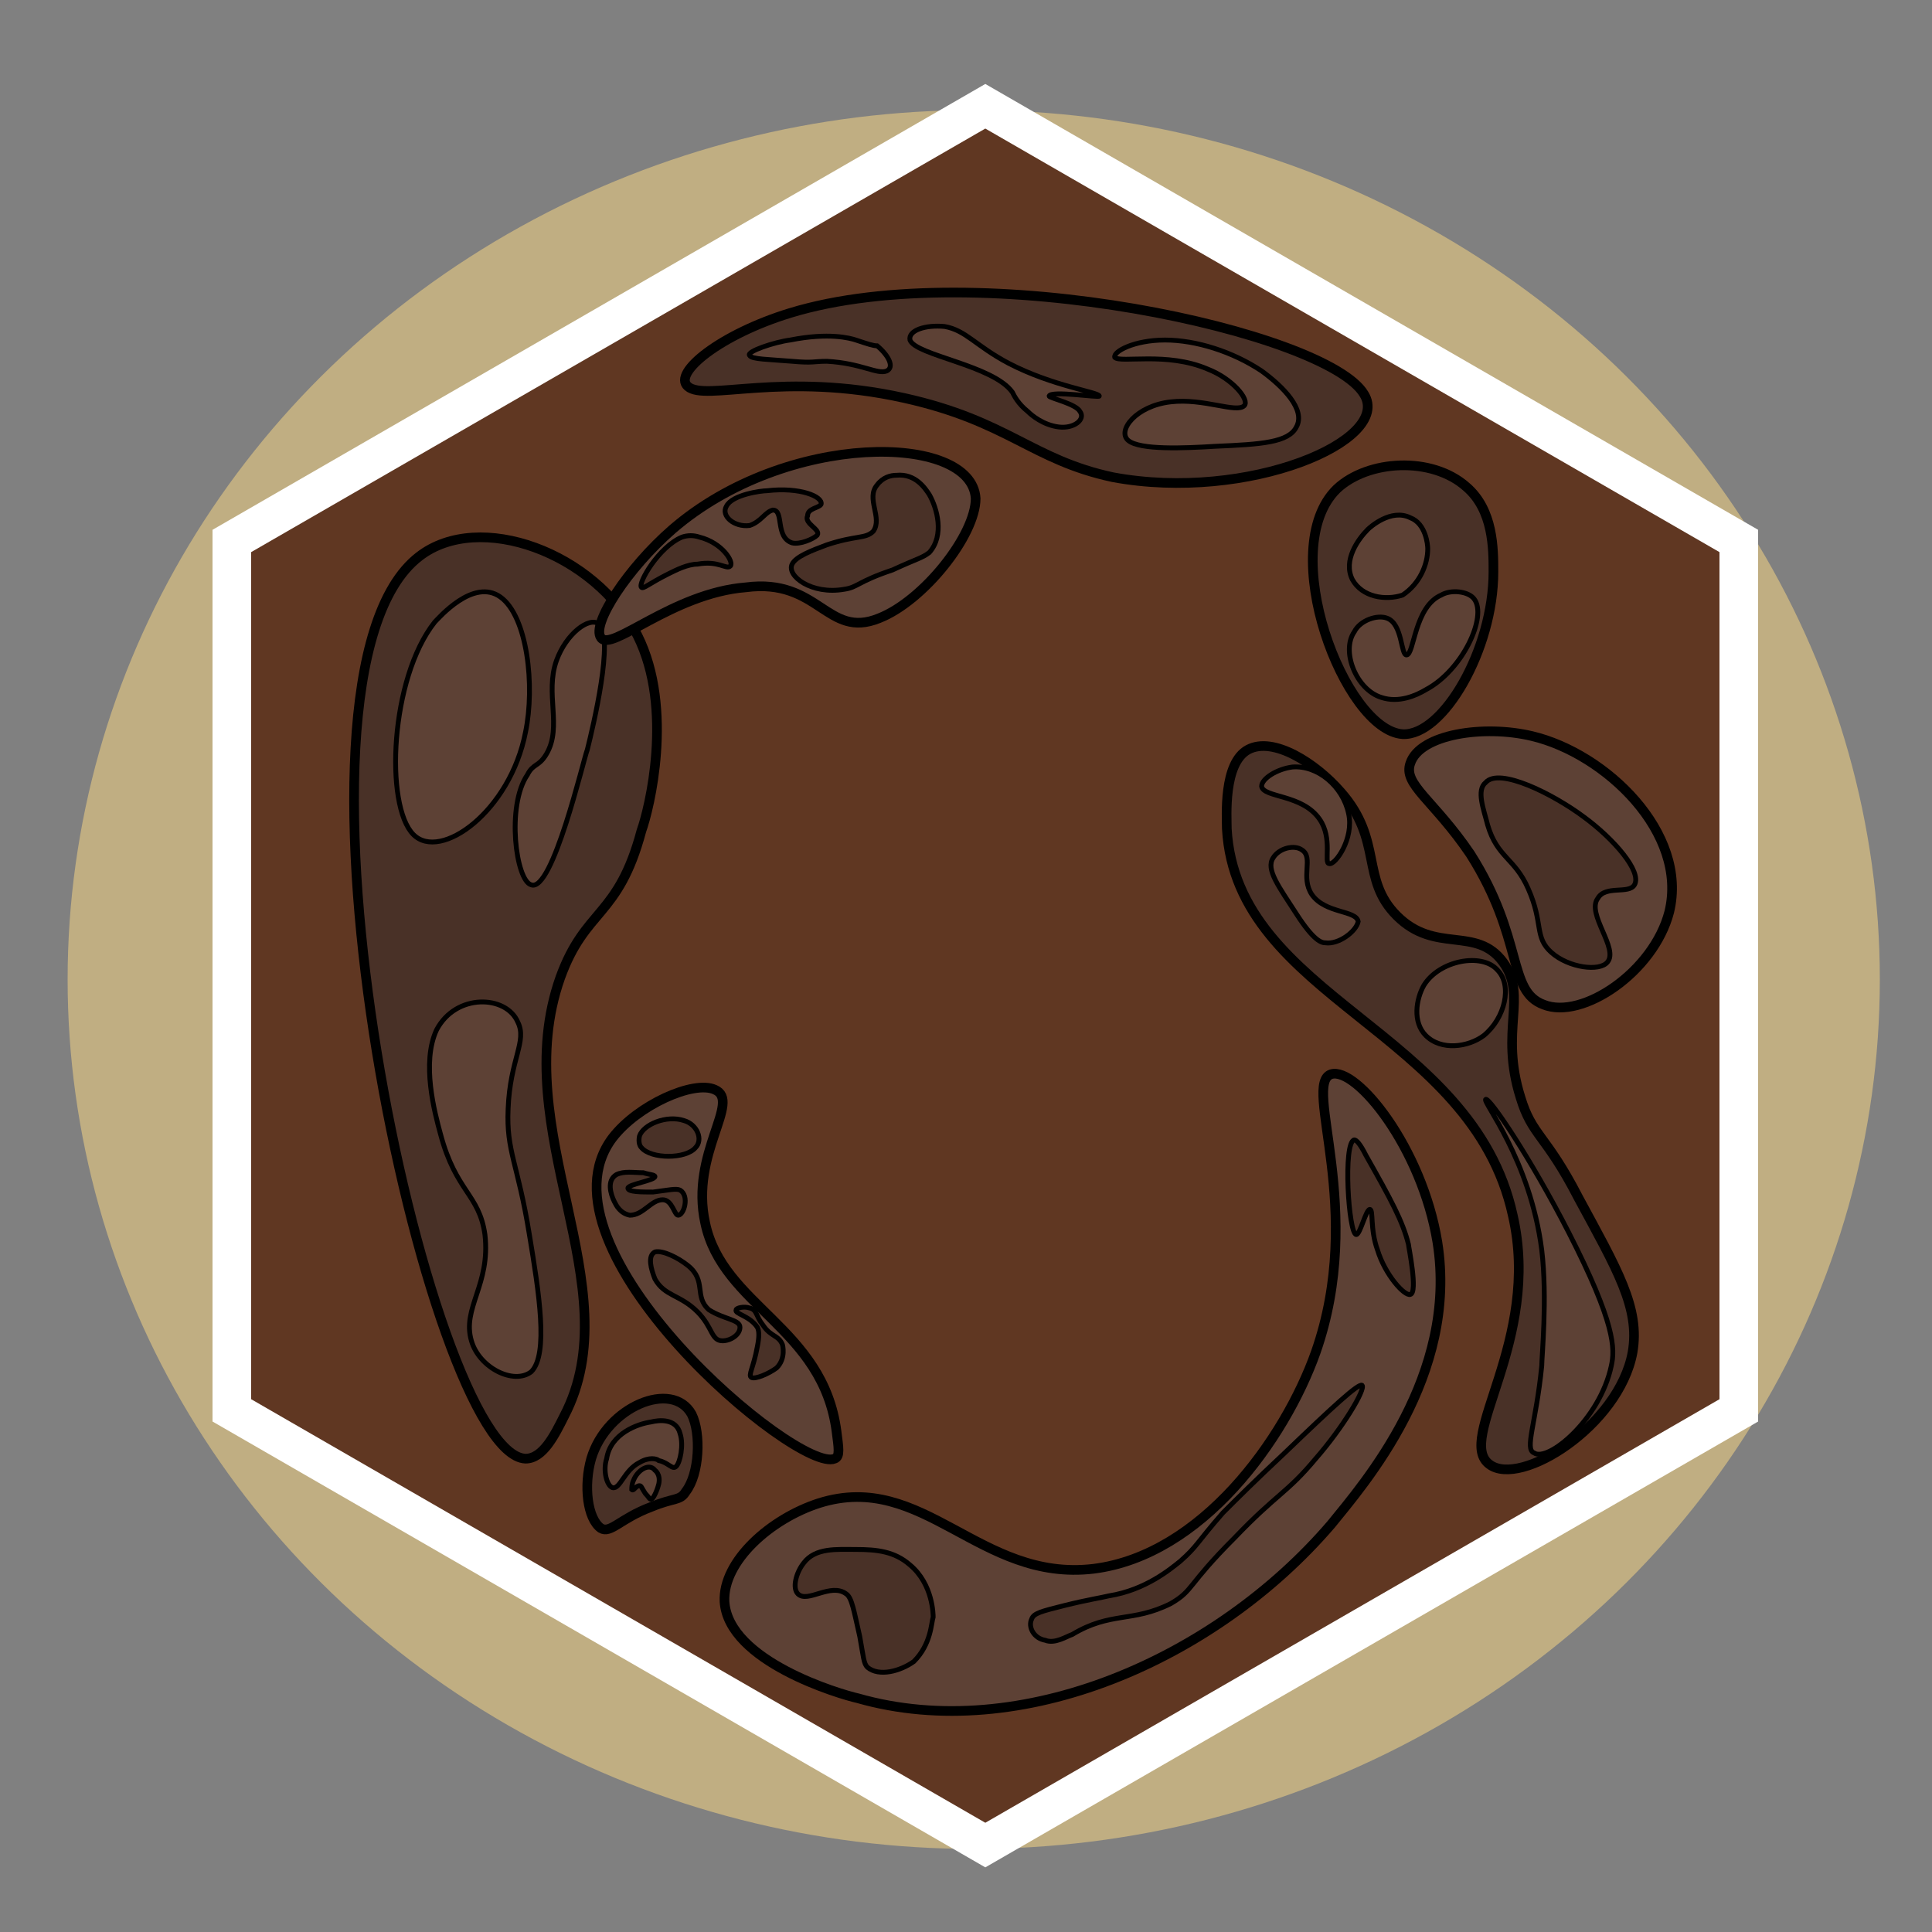 <?xml version="1.0" encoding="utf-8"?>
<!-- Generator: Adobe Illustrator 26.0.3, SVG Export Plug-In . SVG Version: 6.00 Build 0)  -->
<svg version="1.1" id="Ebene_1" xmlns="http://www.w3.org/2000/svg" xmlns:xlink="http://www.w3.org/1999/xlink" x="0px" y="0px"
	 viewBox="0 0 100 100" style="enable-background:new 0 0 100 100;" xml:space="preserve">
<rect x="0" y="0" width="100" height="100" fill="#808080" stroke="none"/>
<style type="text/css">
	.st0{opacity:0.5;fill:#FFDC85;}
	.st1{fill:#603722;stroke:#FFFFFF;stroke-width:2;stroke-miterlimit:10;}
	.st2{fill:#5D4135;stroke:#000000;stroke-width:0.5;stroke-miterlimit:10;}
	.st3{fill:#493127;stroke:#000000;stroke-width:0.25;stroke-miterlimit:10;}
	.st4{fill:#493127;stroke:#000000;stroke-width:0.5;stroke-miterlimit:10;}
	.st5{fill:#5D4135;stroke:#000000;stroke-width:0.25;stroke-miterlimit:10;}
</style>
<ellipse class="st0" cx="50.4" cy="50.7" rx="46.9" ry="45"/>
<g>
	<g id="Ebene_1_00000017510764199299988230000010460311392665681541_">
		<polygon class="st1" points="12,28 51,5.5 90,28 90,73 51,95.5 12,73 		"/>
	</g>
	<path class="st2" d="M42.4,77.8c-2.5,0.8-5,3-4.9,5.1c0.2,3.1,6,4.8,6.9,5c8.4,2.4,18.5-2,24.5-9c1.7-2.1,6.6-7.7,5.5-14.6
		c-0.8-4.9-4.2-9.1-5.5-8.7c-1.5,0.5,1.8,7-0.8,14.4c-1.6,4.5-5.9,10.5-11.5,11.2C50.7,81.9,47.8,76.1,42.4,77.8z"/>
	<path class="st3" d="M48.3,83.7c0-0.1,0-1.7-1.2-2.7c-0.8-0.7-1.7-0.8-2.8-0.8c-1,0-2.1-0.1-2.7,0.7c-0.4,0.5-0.6,1.3-0.3,1.6
		c0.5,0.5,1.7-0.6,2.5,0c0.3,0.2,0.4,0.9,0.7,2.2c0.2,1.1,0.2,1.4,0.4,1.6c0.6,0.5,1.7,0.2,2.4-0.3C48.2,85.1,48.2,84,48.3,83.7z"/>
	<path class="st3" d="M54.1,84.9c0.5,0.2,1.1-0.2,1.4-0.3c2-1.2,3.1-0.6,5.1-1.6c1.2-0.7,0.8-0.9,3.3-3.4c2.2-2.3,2.7-2.3,4.2-4.1
		c1.4-1.6,2.6-3.6,2.4-3.8c-0.2-0.1-1.5,1.1-4,3.5c-1.6,1.5-2.4,2.3-3.2,3.1c-1.4,1.6-1.3,1.7-2.2,2.5c-0.5,0.4-1.8,1.5-3.7,1.8
		c-0.4,0.1-1.1,0.2-2.3,0.5s-1.6,0.4-1.7,0.7C53.2,84.2,53.5,84.8,54.1,84.9z"/>
	<path class="st3" d="M72.9,64.4c-0.3-1.2-0.9-2.3-2.2-4.6c-0.3-0.6-0.5-0.8-0.6-0.8c-0.6,0.1-0.3,4.9,0.1,4.9
		c0.2,0,0.5-1.3,0.7-1.3s0,1,0.4,2.1c0.4,1.3,1.4,2.4,1.7,2.3C73.4,66.9,72.9,64.5,72.9,64.4z"/>
	<path class="st4" d="M70.6,20.4c-1.9-3.2-19.9-7.2-29.7-4.2c-3.6,1.1-6.1,3.1-5.3,3.8c0.9,0.8,4.9-0.8,11.2,0.6
		c5.4,1.2,6.6,3.2,10.8,4.1C64.6,26,72.1,22.8,70.6,20.4z"/>
	<path class="st5" d="M60.3,17.6c1.6,0,3.5,0.6,5,1.6c1.1,0.8,2.3,2,1.8,2.9c-0.4,0.8-1.8,0.9-4.2,1c-1.6,0.1-3.9,0.2-4.5-0.3
		s0.4-1.8,2.2-2c1.7-0.2,3.4,0.6,3.8,0.2c0.3-0.3-0.6-1.4-1.9-1.9c-2.1-0.9-4.5-0.3-4.8-0.6C57.6,18.2,58.7,17.6,60.3,17.6z"/>
	<path class="st5" d="M56.9,20.5c0-0.2-2.4-0.5-4.7-1.7c-1.7-0.9-2.2-1.7-3.3-1.9c-1-0.1-1.9,0.2-1.8,0.7c0.3,0.8,4.3,1.3,5.3,2.7
		c0.1,0.2,0.3,0.6,0.8,1c0.2,0.2,0.8,0.7,1.6,0.8c0.8,0.1,1.4-0.4,1.1-0.8c-0.2-0.4-1.6-0.7-1.6-0.8C54.4,20.2,56.9,20.6,56.9,20.5z
		"/>
	<path class="st5" d="M44.3,17.6c-0.3-0.1-1.4-0.4-3.4,0c-0.8,0.1-2.3,0.6-2.1,0.8c0.1,0.2,1,0.2,2.2,0.3c1.1,0.1,1.1,0,1.8,0
		c1.8,0.1,2.6,0.7,3.1,0.5c0.4-0.2,0.1-0.8-0.5-1.3C45.2,17.9,44.9,17.8,44.3,17.6z"/>
	<path class="st4" d="M33,32.9c-2.2-4.3-8.2-6.5-11.3-4.1c-8.2,6.3,0.5,46.5,5.5,46.7c0.9,0,1.5-1.2,2-2.2c3.5-6.7-3-14.8-0.2-22.7
		c1.3-3.6,3-3.1,4.2-7.6C33.6,41.9,34.9,36.7,33,32.9z"/>
	<path class="st5" d="M27.5,71c0.9-0.9,0.4-4.1-0.1-7.1c-0.6-3.7-1.2-4.3-1.1-6.5c0.1-2.6,1-3.5,0.5-4.5c-0.6-1.4-3.2-1.5-4.2,0.4
		c-0.8,1.7-0.1,4.3,0.2,5.4c0.8,3,2,3.1,2.3,5.2c0.3,2.6-1.2,3.8-0.7,5.5C24.8,70.8,26.6,71.7,27.5,71z"/>
	<path class="st5" d="M27.5,45.8c1.1,0.4,2.7-6.5,2.9-7c0.3-1.2,1.4-5.8,0.6-6.5c-0.5-0.4-1.7,0.5-2.2,1.9c-0.6,1.7,0.3,3.4-0.5,4.8
		c-0.4,0.7-0.7,0.5-1,1.1C26.2,41.7,26.7,45.6,27.5,45.8z"/>
	<path class="st5" d="M21.4,43.2c1.4,1.4,5-1.2,5.8-5.3c0.5-2.4,0.1-6-1.3-7c-1.4-1-3.2,1.1-3.4,1.3C20.2,35.1,19.9,41.7,21.4,43.2z
		"/>
	<path class="st4" d="M77.1,75.8c-1.8-1.3,2.7-6.4,1.2-12.9c-2.1-9.6-14.3-11.2-14.8-20c0-0.6-0.2-3.4,1.1-4.1
		c1.3-0.7,3.5,0.7,4.8,2.2c2.2,2.5,1,4.5,2.9,6.4c2,2,4.1,0.5,5.5,2.4c1.3,1.8-0.2,3.5,0.9,7c0.6,2,1.3,1.9,3,5.2
		c2,3.7,3.2,5.7,2.8,8C83.8,73.8,78.7,77,77.1,75.8z"/>
	<path class="st5" d="M79.4,75.2c-0.5-0.2,0.1-1.5,0.4-4.5c0-0.5,0.3-3.5,0-6c-0.6-4.7-3.1-7.7-2.9-7.8s2.3,3,4.3,6.9
		c2.4,4.7,2.4,6,2.2,6.9C82.8,73.5,80.1,75.7,79.4,75.2z"/>
	<path class="st5" d="M76.8,53.6c-0.8,0.6-2.2,0.8-3,0c-0.7-0.7-0.5-1.9-0.1-2.6c0.8-1.3,3-1.7,3.8-0.8C78.3,51,77.9,52.7,76.8,53.6
		z"/>
	<path class="st5" d="M68.6,48.8c-0.2,0-0.6-0.1-1.5-1.5s-1.6-2.3-1.2-2.9c0.3-0.5,1.1-0.7,1.5-0.4c0.6,0.4-0.1,1.4,0.5,2.3
		c0.7,1,2.3,0.8,2.4,1.4C70.2,48.2,69.3,48.9,68.6,48.8z"/>
	<path class="st5" d="M68.8,44.7c-0.3,0,0.2-1.3-0.5-2.3c-0.9-1.3-2.9-1.1-3-1.7c0-0.4,0.8-0.9,1.6-1c1.3-0.1,2.6,1,2.9,2.4
		C70.1,43.4,69.1,44.8,68.8,44.7z"/>
	<path class="st2" d="M86.4,47.2c1-4.1-3.3-8.2-7.1-9.1c-2.5-0.6-5.8-0.1-6.3,1.4c-0.4,1.1,1.2,1.9,3.1,4.7c2.8,4.4,1.9,7.1,3.8,7.8
		C81.9,52.8,85.6,50.3,86.4,47.2z"/>
	<path class="st3" d="M84.6,45.8c0.4-0.7-1.1-2.4-2.6-3.5c-1.6-1.2-4.4-2.6-5.1-1.8c-0.5,0.4-0.1,1.4,0.1,2.2
		c0.5,1.7,1.4,1.7,2.1,3.3c0.8,1.8,0.3,2.5,1.2,3.3c0.9,0.8,2.5,1,2.9,0.5c0.6-0.7-1.1-2.5-0.5-3.3C83.1,45.8,84.3,46.3,84.6,45.8z"
		/>
	<path class="st4" d="M35.5,77.2c0.7-0.9,0.8-3,0.3-4c-1-1.8-4.4-0.4-5.2,2.3c-0.4,1.4-0.2,3.1,0.5,3.6c0.5,0.3,1-0.5,2.6-1.1
		C34.9,77.5,35.2,77.7,35.5,77.2z"/>
	<path class="st5" d="M35,75.9c0.2-0.2,0.4-1.1,0.2-1.7c-0.2-0.8-1.1-0.7-1.5-0.6c-0.7,0.1-2.1,0.6-2.3,1.9c-0.2,0.6,0,1.4,0.3,1.5
		c0.4,0.1,0.6-0.9,1.4-1.3c0.5-0.3,0.9-0.2,1-0.1C34.6,75.7,34.8,76.1,35,75.9z"/>
	<path class="st5" d="M34.1,76.8c0.1-0.5-0.2-0.7-0.2-0.7c-0.3-0.4-0.9,0-1.1,0.5c-0.1,0.2-0.1,0.4-0.1,0.5c0.1,0.1,0.2-0.2,0.4-0.2
		c0.1,0,0.1,0.1,0.3,0.4c0.2,0.2,0.2,0.3,0.3,0.3C33.8,77.6,34,77.2,34.1,76.8z"/>
	<path class="st2" d="M45.5,32c2.3-0.9,5-4.3,5-6.2c-0.2-3.4-9.8-3.5-15.7,1.6c-2.3,2-4.2,4.9-3.7,5.6c0.5,0.8,3.7-2.3,7.5-2.6
		C42.4,29.9,42.8,33.1,45.5,32z"/>
	<path class="st3" d="M48.1,28.6c0.8-0.9,0.4-2.3,0-3c-0.2-0.3-0.7-1.1-1.7-1c-0.3,0-0.7,0.1-1,0.5c-0.6,0.7,0.3,1.7-0.2,2.4
		c-0.4,0.4-0.9,0.2-2.4,0.7c-0.8,0.3-1.6,0.6-1.8,1c-0.3,0.6,1,1.6,2.7,1.3c0.7-0.1,0.7-0.4,2.5-1C47.5,28.9,47.7,28.9,48.1,28.6z"
		/>
	<path class="st3" d="M42.5,26.1c0.1-0.4-1.1-0.9-2.8-0.7c-0.3,0-1.8,0.2-2.1,0.8c-0.3,0.5,0.4,1.1,1.2,1c0.6-0.2,0.8-0.7,1.2-0.8
		c0.6,0,0.1,1.4,1,1.7c0.4,0.1,1.1-0.2,1.3-0.4c0.2-0.3-0.7-0.6-0.5-1C41.8,26.3,42.4,26.3,42.5,26.1z"/>
	<path class="st3" d="M37.8,29.3c0.2-0.2-0.4-1.2-1.6-1.5c-0.3-0.1-0.6-0.1-0.9,0c-1.2,0.5-2.3,2.4-2.1,2.6c0.1,0.1,0.4-0.2,1.4-0.7
		c0.4-0.2,1-0.5,1.5-0.5C37.2,29,37.6,29.5,37.8,29.3z"/>
	<path class="st2" d="M37,56.4c-1.1-0.5-4,0.8-5.3,2.5c-4.3,5.7,9.6,17.4,11.5,16.6c0.3-0.1,0.2-0.6,0.1-1.4
		c-0.7-5.4-5.9-6.5-6.8-10.8C35.7,59.7,38.4,57,37,56.4z"/>
	<path class="st3" d="M35.4,58c-0.9-0.3-2.1,0.2-2.3,0.8c0,0-0.1,0.4,0.1,0.6c0.5,0.6,2.3,0.6,2.8,0C36.4,59,36.1,58.2,35.4,58z"/>
	<path class="st3" d="M33.9,60.9c0-0.1-0.3-0.1-0.6-0.2c-0.5,0-1-0.1-1.4,0.1c-0.5,0.3-0.3,1-0.1,1.4c0.1,0.2,0.3,0.6,0.8,0.7
		c0.7,0,1.1-0.8,1.7-0.8c0.5,0,0.6,0.8,0.8,0.8c0.3,0,0.6-1,0.1-1.3c-0.2-0.1-0.6,0-1.4,0.1c-0.6,0-1.3,0-1.3-0.2
		C32.5,61.3,33.9,61.1,33.9,60.9z"/>
	<path class="st3" d="M35.6,65.5c-0.5-0.4-1.3-0.8-1.7-0.7c-0.4,0.2-0.2,0.9,0,1.4c0.5,0.9,1.3,0.8,2.2,1.7c0.8,0.8,0.7,1.5,1.3,1.5
		c0.4,0,0.9-0.3,0.9-0.7c0-0.4-0.8-0.4-1.6-0.9C35.9,67.1,36.6,66.3,35.6,65.5z"/>
	<path class="st3" d="M38.1,67.8c0-0.1,0.4-0.2,0.7-0.1c0.4,0.1,0.3,0.4,0.7,0.9c0.4,0.6,0.8,0.5,1,1c0,0,0.2,0.7-0.3,1.2
		c-0.4,0.3-1.1,0.6-1.3,0.5s0.1-0.5,0.3-1.6c0.1-0.5,0.1-0.8,0-1C38.8,68.1,38,68,38.1,67.8z"/>
	<path class="st4" d="M75.9,25.2c-1.8-1.6-5.1-1.4-6.7,0.1C66,28.4,69.6,37.8,72.6,38c2.1,0.1,4.7-4.4,4.7-8.4
		C77.3,28.4,77.3,26.4,75.9,25.2z"/>
	<path class="st5" d="M76.3,31c-0.3-0.4-1.2-0.5-1.7-0.2c-1.4,0.6-1.4,3.1-1.8,3.1c-0.3,0-0.2-1.6-1-1.9c-0.5-0.2-1.4,0.1-1.7,0.7
		c-0.7,1,0.1,3,1.4,3.4c0.9,0.3,1.8-0.1,2.3-0.4C75.7,34.7,77,31.9,76.3,31z"/>
	<path class="st5" d="M73.9,28.4c0-0.2-0.1-1.3-0.9-1.6c-1-0.5-2.1,0.5-2.2,0.6C70.3,27.9,69.5,29,70,30c0.5,0.9,1.7,1.1,2.6,0.8
		C73.5,30.2,73.9,29.2,73.9,28.4z"/>
</g>
</svg>
